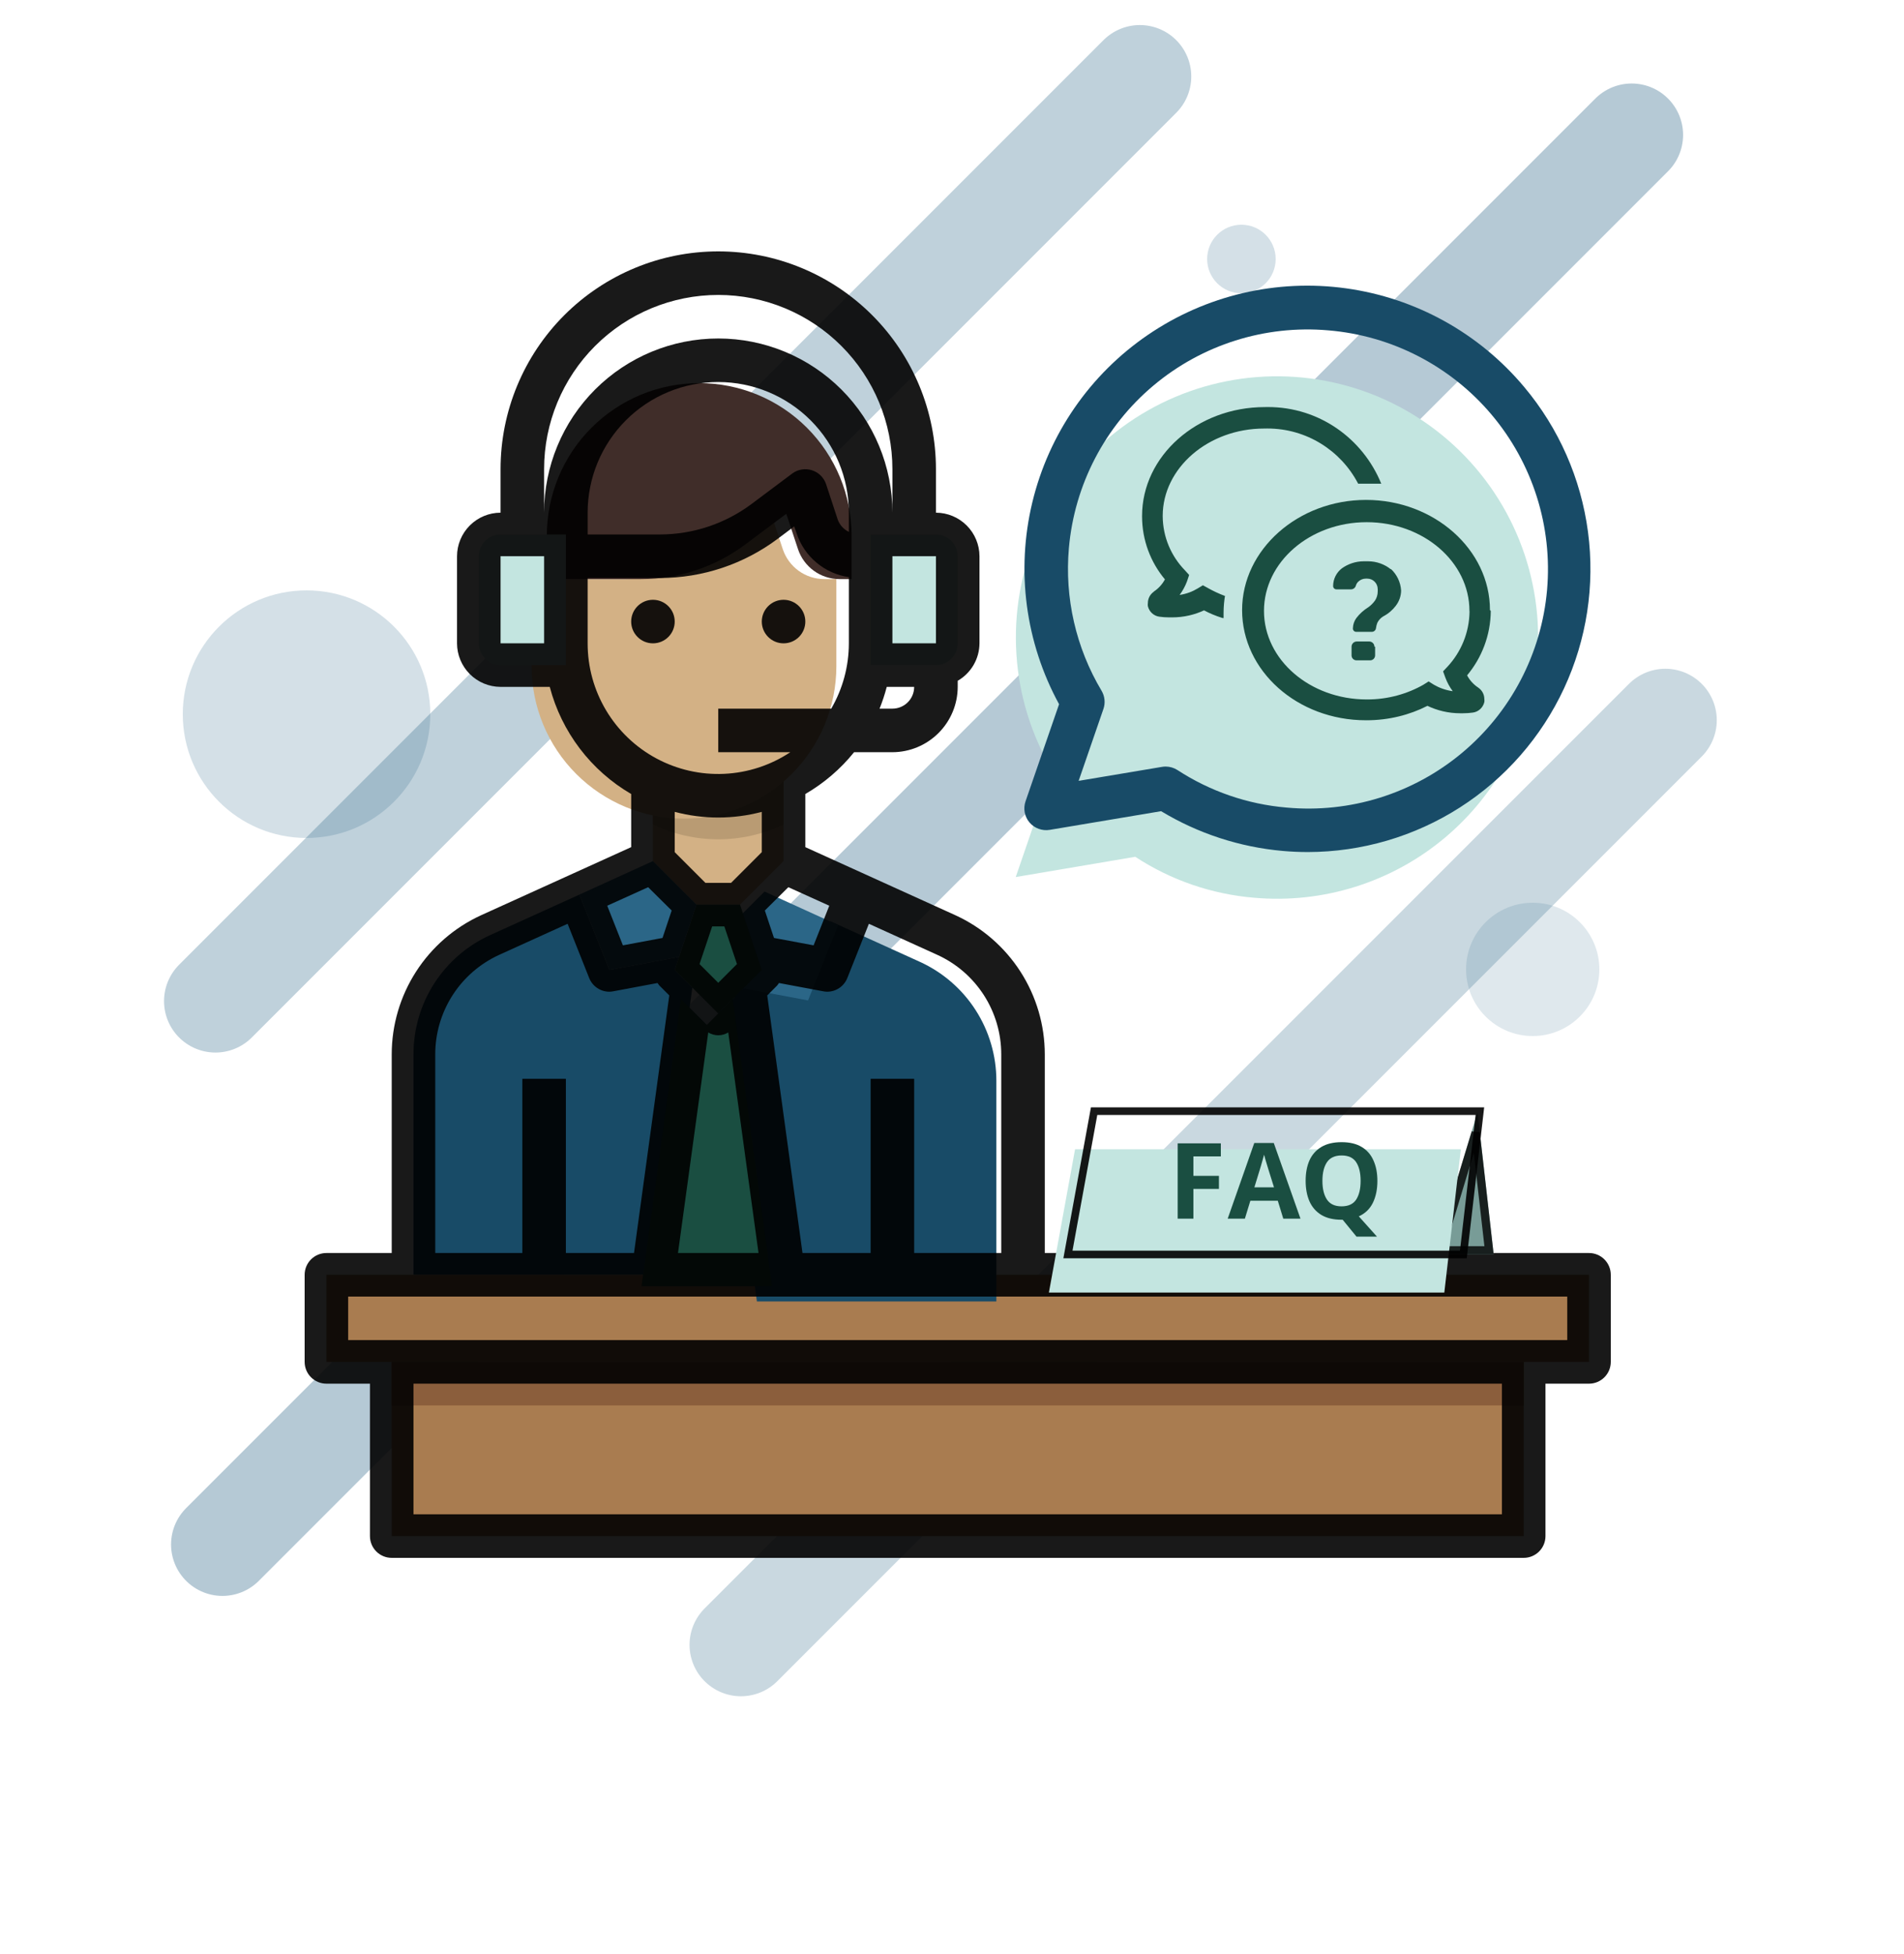 <svg width="500" height="513" viewBox="0 0 500 513" fill="none" xmlns="http://www.w3.org/2000/svg">
<line x1="194.576" y1="431.832" x2="437.332" y2="189.076" stroke="#2B6687" stroke-opacity="0.25" stroke-width="27" stroke-linecap="round"/>
<line x1="58.421" y1="405.487" x2="428.487" y2="35.421" stroke="#2B6687" stroke-opacity="0.35" stroke-width="27" stroke-linecap="round"/>
<line x1="56.576" y1="262.832" x2="299.332" y2="20.076" stroke="#2B6687" stroke-opacity="0.3" stroke-width="27" stroke-linecap="round"/>
<path d="M420 254.5C420 264.165 412.165 272 402.5 272C392.835 272 385 264.165 385 254.5C385 244.835 392.835 237 402.5 237C412.165 237 420 244.835 420 254.5Z" fill="#2B6687" fill-opacity="0.15"/>
<path d="M335 68C335 72.971 330.971 77 326 77C321.029 77 317 72.971 317 68C317 63.029 321.029 59 326 59C330.971 59 335 63.029 335 68Z" fill="#2B6687" fill-opacity="0.2"/>
<path d="M113 187.5C113 205.449 98.449 220 80.5 220C62.551 220 48 205.449 48 187.5C48 169.551 62.551 155 80.5 155C98.449 155 113 169.551 113 187.5Z" fill="#2B6687" fill-opacity="0.2"/>
<path d="M142.883 334.684H108.583V276.774C108.576 270.179 110.47 263.722 114.039 258.176C117.608 252.63 122.701 248.23 128.706 245.504L152.144 234.871L160.033 254.651L178.327 251.221L177.183 254.651L181.814 259.281L171.467 334.684H142.883Z" fill="#184B67"/>
<path d="M205.766 203.201V226.068L194.333 237.501H182.9L171.467 226.068V203.201H205.766Z" fill="#D3B185"/>
<path d="M417.283 334.684V357.551H400.133H102.867H85.717V334.684H108.583H142.883H171.466H205.766H234.35H268.65H417.283Z" fill="#A97C50"/>
<path d="M400.133 357.551H102.867V403.284H400.133V357.551Z" fill="#A97C50"/>
<g filter="url(#filter0_i)">
<path d="M234.35 335.684H205.766L195.419 260.281L200.05 255.651L198.906 252.221L217.2 255.651L225.089 235.871L248.527 246.504C254.532 249.23 259.625 253.63 263.194 259.176C266.763 264.722 268.657 271.179 268.65 277.774V335.684H234.35Z" fill="#184B67"/>
</g>
<path d="M251.5 146.034V168.901C251.5 170.417 250.897 171.871 249.825 172.943C248.753 174.015 247.299 174.618 245.783 174.618H228.633V140.318H245.783C247.299 140.318 248.753 140.92 249.825 141.992C250.897 143.064 251.5 144.518 251.5 146.034Z" fill="#C3E5E0"/>
<path d="M205.766 203.201V216.464C200.411 219.023 194.552 220.351 188.617 220.351C182.681 220.351 176.822 219.023 171.467 216.464V203.201H205.766Z" fill="#B99B73"/>
<g filter="url(#filter1_i)">
<path d="M225.432 146.034C223.03 146.029 220.69 145.27 218.741 143.865C216.793 142.46 215.334 140.48 214.57 138.202L211.483 128.884L200.793 136.888C192.88 142.832 183.25 146.042 173.353 146.034H148.6V168.901C148.6 179.514 152.816 189.692 160.32 197.197C167.825 204.702 178.003 208.918 188.616 208.918C199.23 208.918 209.408 204.702 216.913 197.197C224.417 189.692 228.633 179.514 228.633 168.901V146.034H225.432Z" fill="#D3B185"/>
</g>
<g filter="url(#filter2_i)">
<path d="M228.633 140.318V146.034H225.432C223.03 146.029 220.69 145.27 218.741 143.865C216.793 142.46 215.334 140.48 214.57 138.202L211.483 128.884L200.793 136.888C192.88 142.831 183.25 146.042 173.353 146.034H148.6V134.601C148.6 123.988 152.816 113.81 160.32 106.305C167.825 98.8 178.003 94.584 188.616 94.584C199.23 94.584 209.408 98.8 216.913 106.305C224.417 113.81 228.633 123.988 228.633 134.601V140.318Z" fill="#402D29"/>
</g>
<g filter="url(#filter3_i)">
<path d="M205.767 226.068L225.089 234.871L217.2 254.651L198.907 251.221L194.333 237.501L205.767 226.068Z" fill="#2B6687"/>
</g>
<g filter="url(#filter4_i)">
<path d="M195.419 259.281L205.766 334.684H171.467L181.814 259.281L188.617 266.084L195.419 259.281Z" fill="#1A4E41"/>
</g>
<path d="M198.907 251.221L200.05 254.651L195.419 259.281L188.617 266.084L181.814 259.281L177.183 254.651L178.327 251.221L182.9 237.501H194.333L198.907 251.221Z" fill="#1A4E41"/>
<path d="M182.9 237.501L178.327 251.221L160.033 254.651L152.144 234.871L171.467 226.068L182.9 237.501Z" fill="#2B6687"/>
<path d="M148.6 168.901V174.618H131.45C129.934 174.618 128.48 174.015 127.408 172.943C126.336 171.871 125.733 170.417 125.733 168.901V146.034C125.733 144.518 126.336 143.064 127.408 141.992C128.48 140.92 129.934 140.318 131.45 140.318H148.6V168.901Z" fill="#C3E5E0"/>
<path d="M400.133 357.551H102.867V368.984H400.133V357.551Z" fill="#8B5E3C"/>
<path d="M417.283 328.966H274.366V276.773C274.354 269.089 272.139 261.57 267.985 255.106C263.831 248.642 257.912 243.504 250.928 240.3L211.483 222.407V208.459C216.388 205.615 220.728 201.894 224.288 197.483H234.35C238.894 197.469 243.248 195.658 246.462 192.445C249.675 189.231 251.486 184.877 251.5 180.333V178.732C253.228 177.734 254.665 176.302 255.668 174.577C256.67 172.852 257.204 170.895 257.216 168.899V146.033C257.207 143.003 256 140.1 253.858 137.958C251.715 135.816 248.813 134.608 245.783 134.599V123.166C245.783 108.005 239.76 93.464 229.039 82.743C218.319 72.022 203.778 65.999 188.617 65.999C173.455 65.999 158.914 72.022 148.194 82.743C137.473 93.464 131.45 108.005 131.45 123.166V134.599C128.42 134.608 125.518 135.816 123.375 137.958C121.233 140.1 120.026 143.003 120.017 146.033V168.899C120.026 171.929 121.233 174.832 123.375 176.974C125.518 179.116 128.42 180.324 131.45 180.333H144.37C145.908 186.197 148.588 191.7 152.257 196.526C155.926 201.353 160.511 205.408 165.75 208.459V222.407L126.305 240.3C119.321 243.504 113.402 248.642 109.248 255.106C105.094 261.57 102.879 269.089 102.867 276.773V328.966H85.717C84.201 328.966 82.746 329.568 81.674 330.64C80.602 331.712 80 333.166 80 334.682V357.549C80 359.065 80.602 360.519 81.674 361.591C82.746 362.664 84.201 363.266 85.717 363.266H97.15V403.282C97.15 404.799 97.752 406.253 98.824 407.325C99.896 408.397 101.35 408.999 102.867 408.999H400.133C401.649 408.999 403.103 408.397 404.175 407.325C405.247 406.253 405.85 404.799 405.85 403.282V363.266H417.283C418.799 363.266 420.253 362.664 421.325 361.591C422.397 360.519 423 359.065 423 357.549V334.682C423 333.166 422.397 331.712 421.325 330.64C420.253 329.568 418.799 328.966 417.283 328.966ZM222.516 256.764L228.176 242.53L246.183 250.705C251.178 252.99 255.411 256.662 258.381 261.283C261.35 265.904 262.93 271.28 262.933 276.773V328.966H240.066V283.233H228.633V328.966H210.74L201.479 261.338L204.109 258.708C204.275 258.509 204.427 258.299 204.566 258.079L216.171 260.252C216.51 260.318 216.854 260.356 217.2 260.366C218.345 260.367 219.464 260.024 220.412 259.382C221.359 258.74 222.093 257.828 222.516 256.764ZM217.771 237.785L213.656 248.189L203.251 246.246L200.85 239.043L207.024 232.926L217.771 237.785ZM222.916 139.63C221.562 138.987 220.515 137.837 220.001 136.429L216.914 127.053C216.617 126.201 216.124 125.43 215.475 124.803C214.826 124.176 214.039 123.711 213.177 123.444C212.314 123.177 211.402 123.116 210.512 123.266C209.622 123.417 208.78 123.774 208.053 124.309L197.363 132.313C190.428 137.492 182.009 140.299 173.353 140.316H154.317V134.599C154.317 125.503 157.93 116.778 164.363 110.346C170.795 103.913 179.52 100.299 188.617 100.299C197.713 100.299 206.438 103.913 212.87 110.346C219.303 116.778 222.916 125.503 222.916 134.599V139.63ZM234.35 186.049H230.977C231.725 184.185 232.355 182.276 232.863 180.333H240.066C240.066 181.849 239.464 183.303 238.392 184.375C237.32 185.447 235.866 186.049 234.35 186.049ZM245.783 168.899H234.35V146.033H245.783V168.899ZM142.883 168.899H131.45V146.033H142.883V168.899ZM142.883 134.599V123.166C142.883 111.037 147.702 99.404 156.278 90.828C164.855 82.251 176.487 77.433 188.617 77.433C200.746 77.433 212.378 82.251 220.955 90.828C229.532 99.404 234.35 111.037 234.35 123.166V134.599C234.35 122.47 229.532 110.838 220.955 102.261C212.378 93.684 200.746 88.866 188.617 88.866C176.487 88.866 164.855 93.684 156.278 102.261C147.702 110.838 142.883 122.47 142.883 134.599ZM154.317 168.899V151.749H173.353C184.483 151.736 195.311 148.127 204.223 141.459L208.568 138.201L209.197 140.03C210.19 143.031 211.999 145.696 214.423 147.726C216.846 149.756 219.788 151.07 222.916 151.521V168.899C222.91 174.924 221.313 180.84 218.286 186.049H188.617V197.483H207.539C202.373 200.911 196.375 202.873 190.182 203.162C183.989 203.45 177.834 202.053 172.373 199.12C166.911 196.187 162.347 191.827 159.168 186.505C155.988 181.183 154.311 175.099 154.317 168.899ZM185.987 271.056C186.778 271.542 187.688 271.799 188.617 271.799C189.545 271.799 190.455 271.542 191.246 271.056L199.192 328.966H178.041L185.987 271.056ZM183.7 253.106L187.016 243.216H190.217L193.533 253.106L188.617 258.022L183.7 253.106ZM191.989 231.783H185.244L177.183 223.722V213.146C184.677 215.128 192.556 215.128 200.05 213.146V223.722L191.989 231.783ZM170.209 232.926L176.383 239.043L173.982 246.246L163.578 248.189L159.462 237.785L170.209 232.926ZM114.3 276.773C114.303 271.28 115.883 265.904 118.853 261.283C121.822 256.662 126.055 252.99 131.05 250.705L149.057 242.53L154.717 256.764C155.14 257.828 155.874 258.74 156.822 259.382C157.769 260.024 158.888 260.367 160.033 260.366C160.379 260.356 160.723 260.318 161.062 260.252L172.667 258.079C172.806 258.299 172.958 258.509 173.124 258.708L175.754 261.338L166.493 328.966H148.6V283.233H137.167V328.966H114.3V276.773ZM394.416 397.566H108.583V363.266H394.416V397.566ZM411.566 351.832H91.433V340.399H411.566V351.832Z" fill="black" fill-opacity="0.9"/>
<path d="M200.05 163.184C200.05 166.342 202.609 168.901 205.766 168.901C208.924 168.901 211.483 166.342 211.483 163.184C211.483 160.027 208.924 157.468 205.766 157.468C202.609 157.468 200.05 160.027 200.05 163.184Z" fill="black" fill-opacity="0.9"/>
<path d="M165.75 163.184C165.75 166.342 168.309 168.901 171.466 168.901C174.624 168.901 177.183 166.342 177.183 163.184C177.183 160.027 174.624 157.468 171.466 157.468C168.309 157.468 165.75 160.027 165.75 163.184Z" fill="black" fill-opacity="0.9"/>
<path d="M388 292L392.246 329.344H376.688L388 292Z" fill="#789C97"/>
<path d="M378.151 328.258L387.515 297.344L391.03 328.258H378.151Z" stroke="black" stroke-opacity="0.8" stroke-width="2.171"/>
<g filter="url(#filter5_i)">
<path d="M287.32 291.715H388.628L384.286 329.344H280.445L287.32 291.715Z" fill="#C3E5E0"/>
</g>
<path d="M287.32 291.715H388.628L384.286 329.344H280.445L287.32 291.715Z" stroke="black" stroke-opacity="0.9" stroke-width="2"/>
<g style="mix-blend-mode:multiply">
<path d="M313.394 319.951H309.266V300.168H320.599V303.603H313.394V308.702H320.1V312.138H313.394V319.951ZM336.997 319.951L335.556 315.241H328.352L326.911 319.951H322.395L329.377 300.084H334.503L341.514 319.951H336.997ZM333.118 307.122C333.026 306.808 332.906 306.411 332.758 305.931C332.61 305.451 332.462 304.961 332.314 304.462C332.167 303.964 332.047 303.53 331.954 303.16C331.862 303.53 331.733 303.991 331.566 304.546C331.419 305.081 331.271 305.598 331.123 306.097C330.994 306.577 330.892 306.919 330.818 307.122L329.405 311.722H334.559L333.118 307.122ZM361.71 310.032C361.71 312.248 361.313 314.17 360.519 315.795C359.724 317.402 358.496 318.584 356.833 319.342L361.599 324.662H356.224L352.594 320.228H352.289C350.146 320.228 348.373 319.804 346.969 318.954C345.584 318.104 344.549 316.913 343.866 315.379C343.201 313.846 342.868 312.054 342.868 310.004C342.868 307.954 343.201 306.171 343.866 304.656C344.549 303.142 345.584 301.969 346.969 301.137C348.373 300.288 350.156 299.863 352.317 299.863C354.46 299.863 356.224 300.288 357.609 301.137C358.995 301.969 360.02 303.151 360.685 304.684C361.368 306.199 361.71 307.981 361.71 310.032ZM347.274 310.032C347.274 312.101 347.671 313.735 348.466 314.936C349.26 316.118 350.534 316.709 352.289 316.709C354.081 316.709 355.365 316.118 356.141 314.936C356.917 313.735 357.304 312.101 357.304 310.032C357.304 307.944 356.917 306.31 356.141 305.127C355.365 303.945 354.09 303.354 352.317 303.354C350.544 303.354 349.26 303.945 348.466 305.127C347.671 306.31 347.274 307.944 347.274 310.032Z" fill="#1A4E41"/>
</g>
<g filter="url(#filter6_i)">
<path d="M411.653 151.377C410.874 160.351 408.332 169.084 404.174 177.075C400.015 185.066 394.321 192.158 387.418 197.946C380.516 203.734 372.539 208.104 363.945 210.805C355.352 213.506 346.31 214.486 337.337 213.689C326.199 212.764 315.469 209.07 306.124 202.941L274.739 208.258L284.343 180.303C278.838 171.007 275.608 160.541 274.916 149.759C274.223 138.977 276.088 128.184 280.359 118.26C284.63 108.335 291.185 99.561 299.491 92.651C307.796 85.741 317.617 80.892 328.153 78.498C338.689 76.104 349.641 76.234 360.117 78.876C370.593 81.518 380.296 86.599 388.436 93.703C396.576 100.808 402.922 109.735 406.957 119.758C410.991 129.78 412.601 140.614 411.653 151.377Z" fill="#C3E5E0"/>
</g>
<g filter="url(#filter7_i)">
<path d="M270.349 211.928C270.992 212.682 271.82 213.258 272.752 213.598C273.683 213.939 274.687 214.033 275.665 213.872L304.912 208.967C314.628 214.833 325.556 218.404 336.862 219.405C339.076 219.6 341.279 219.697 343.471 219.697C357.606 219.672 371.442 215.616 383.354 208.005C395.266 200.394 404.76 189.543 410.722 176.726C416.684 163.909 418.868 149.657 417.015 135.643C415.163 121.629 409.353 108.434 400.266 97.606C388.434 83.469 371.768 74.236 353.507 71.704C335.247 69.172 316.697 73.521 301.465 83.906C286.233 94.29 275.407 109.968 271.092 127.891C266.776 145.814 269.281 164.702 278.118 180.881L269.314 206.371C268.99 207.308 268.915 208.312 269.097 209.286C269.278 210.261 269.709 211.171 270.349 211.928ZM280.696 139.898C282.149 123.284 290.142 107.928 302.916 97.207C315.691 86.486 332.202 81.279 348.816 82.731C357.07 83.416 365.107 85.724 372.467 89.523C379.826 93.322 386.363 98.537 391.701 104.87C397.039 111.202 401.073 118.527 403.573 126.423C406.072 134.319 406.987 142.631 406.265 150.882C405.543 159.133 403.198 167.16 399.365 174.502C395.532 181.844 390.287 188.356 383.93 193.665C377.573 198.974 370.23 202.975 362.322 205.438C354.415 207.901 346.098 208.778 337.851 208.018C327.636 207.15 317.794 203.766 309.205 198.168C308.278 197.569 307.198 197.252 306.095 197.253C305.779 197.254 305.463 197.281 305.152 197.333L283.257 201.003L289.762 182.138C290.034 181.353 290.131 180.519 290.047 179.692C289.963 178.866 289.7 178.068 289.277 177.354C282.545 166.081 279.542 152.971 280.696 139.892V139.898Z" fill="#184B67"/>
</g>
<g filter="url(#filter8_i)">
<path d="M361.112 165.787V168.062C361.112 168.776 360.528 169.366 359.808 169.366H356.192C355.49 169.342 354.925 168.776 354.925 168.062V165.787C354.925 165.03 355.54 164.415 356.296 164.415H359.624C360.356 164.452 360.928 165.049 360.928 165.787H361.112ZM365.233 145.458C363.616 144.154 361.531 143.367 359.267 143.361H358.148C355.995 143.361 353.996 144.056 352.366 145.224L352.397 145.2C350.988 146.282 350.09 147.968 350.084 149.862C350.084 150.342 350.471 150.729 350.951 150.729H354.746C354.752 150.729 354.758 150.729 354.771 150.729C355.374 150.729 355.872 150.342 356.044 149.794V149.788C356.167 149.339 356.407 148.958 356.733 148.669C357.237 148.201 357.926 147.912 358.67 147.912C358.677 147.912 358.677 147.912 358.683 147.912H359.046C360.565 147.912 361.795 149.142 361.795 150.662C361.801 150.742 361.807 150.828 361.807 150.914C361.807 151 361.801 151.086 361.795 151.172V151.166V151.314C361.789 152.175 361.537 152.968 361.1 153.645L361.106 153.633C360.608 154.34 360.005 154.943 359.322 155.429L359.298 155.441C358.08 156.21 357.047 157.139 356.21 158.233L356.185 158.264C355.65 158.996 355.312 159.906 355.281 160.897V160.903C355.275 160.94 355.275 160.977 355.275 161.014C355.275 161.493 355.663 161.881 356.142 161.881C356.173 161.881 356.198 161.881 356.222 161.875H360.343C360.835 161.844 361.235 161.487 361.321 161.014V161.007C361.395 160.429 361.537 159.9 361.733 159.408L361.721 159.451C362.078 158.769 362.595 158.221 363.228 157.834L363.24 157.827C364.569 157.132 365.682 156.179 366.556 155.029L366.568 155.004C367.405 153.909 367.921 152.532 367.94 151.031V151.025C367.792 148.792 366.796 146.805 365.27 145.39L365.264 145.384L365.233 145.458ZM303.03 151.32C302.07 151.978 301.437 153.079 301.437 154.315V154.321C301.424 154.445 301.406 154.586 301.406 154.734C301.406 154.881 301.412 155.023 301.437 155.17V155.158C301.794 156.603 302.974 157.704 304.451 157.907H304.475C305.256 158.024 306.161 158.086 307.071 158.086C307.071 158.086 307.071 158.086 307.077 158.086H307.766C307.778 158.086 307.803 158.086 307.815 158.086C310.854 158.086 313.732 157.403 316.303 156.191L316.18 156.241C317.57 156.985 319.194 157.674 320.898 158.209L321.101 158.264H321.316V156.856C321.322 155.244 321.47 153.663 321.735 152.132L321.71 152.298V152.476C320.025 151.843 318.61 151.166 317.244 150.41L317.404 150.49L315.885 149.659L314.513 150.49C313.154 151.32 311.555 151.923 309.851 152.181L309.777 152.187C310.552 151.148 311.21 149.954 311.696 148.675L311.733 148.577L312.275 146.947L311.155 145.716C307.575 142.038 305.361 137.013 305.33 131.477V131.471C305.33 118.85 317.337 108.51 331.945 108.51C332.203 108.504 332.517 108.498 332.825 108.498C343.133 108.498 352.077 114.304 356.579 122.835L356.653 122.983C357.379 122.983 358.172 122.983 359.003 122.983H359.507C360.559 122.983 361.604 122.983 362.724 122.983C357.865 111.093 346.387 102.864 332.984 102.864C332.683 102.864 332.382 102.87 332.086 102.876H332.129C314.372 102.876 299.911 115.713 299.911 131.483C299.911 131.496 299.911 131.52 299.911 131.539C299.911 137.868 302.181 143.662 305.952 148.158L305.915 148.115C305.201 149.438 304.192 150.526 302.987 151.314L302.95 151.338L303.03 151.32ZM391.485 156.382C391.43 162.847 389.086 168.751 385.23 173.352L385.267 173.309C385.974 174.632 386.964 175.708 388.17 176.508L388.201 176.532C389.154 177.184 389.787 178.267 389.794 179.497C389.806 179.62 389.824 179.761 389.824 179.909C389.824 180.057 389.818 180.198 389.794 180.346V180.333C389.437 181.779 388.256 182.88 386.78 183.083H386.755C385.974 183.2 385.07 183.261 384.153 183.261H383.538C383.514 183.261 383.495 183.261 383.471 183.261C380.34 183.261 377.381 182.535 374.743 181.256L374.859 181.305C370.197 183.698 364.686 185.1 358.836 185.1C358.8 185.1 358.756 185.1 358.72 185.1H358.726C340.642 185.1 326.182 172.079 326.182 156.173C326.182 140.267 340.901 127.245 358.726 127.245C376.551 127.245 391.27 140.23 391.27 156.173L391.485 156.382ZM385.882 156.382C385.882 143.545 373.801 133.095 358.904 133.095C344.007 133.095 331.927 143.545 331.927 156.382C331.927 169.219 344.007 179.632 358.904 179.632C358.947 179.632 358.99 179.632 359.039 179.632C364.464 179.632 369.557 178.199 373.943 175.683L373.795 175.763L375.167 174.896L376.539 175.763C377.966 176.594 379.632 177.196 381.422 177.455L381.496 177.461C380.715 176.421 380.057 175.228 379.577 173.949L379.54 173.85L378.962 172.257L380.118 171.027C383.643 167.238 385.826 162.158 385.906 156.579V156.567L385.882 156.382Z" fill="#1A4E41"/>
</g>
<defs>
<filter id="filter0_i" x="188.419" y="235.871" width="80.23" height="105.813" filterUnits="userSpaceOnUse" color-interpolation-filters="sRGB">
<feFlood flood-opacity="0" result="BackgroundImageFix"/>
<feBlend mode="normal" in="SourceGraphic" in2="BackgroundImageFix" result="shape"/>
<feColorMatrix in="SourceAlpha" type="matrix" values="0 0 0 0 0 0 0 0 0 0 0 0 0 0 0 0 0 0 127 0" result="hardAlpha"/>
<feOffset dx="-7" dy="6"/>
<feGaussianBlur stdDeviation="7.5"/>
<feComposite in2="hardAlpha" operator="arithmetic" k2="-1" k3="1"/>
<feColorMatrix type="matrix" values="0 0 0 0 0.319 0 0 0 0 0.598 0 0 0 0 0.754 0 0 0 1 0"/>
<feBlend mode="normal" in2="shape" result="effect1_innerShadow"/>
</filter>
<filter id="filter1_i" x="139.6" y="128.884" width="89.033" height="86.033" filterUnits="userSpaceOnUse" color-interpolation-filters="sRGB">
<feFlood flood-opacity="0" result="BackgroundImageFix"/>
<feBlend mode="normal" in="SourceGraphic" in2="BackgroundImageFix" result="shape"/>
<feColorMatrix in="SourceAlpha" type="matrix" values="0 0 0 0 0 0 0 0 0 0 0 0 0 0 0 0 0 0 127 0" result="hardAlpha"/>
<feOffset dx="-9" dy="6"/>
<feGaussianBlur stdDeviation="12.5"/>
<feComposite in2="hardAlpha" operator="arithmetic" k2="-1" k3="1"/>
<feColorMatrix type="matrix" values="0 0 0 0 0.955 0 0 0 0 1 0 0 0 0 0.775 0 0 0 1 0"/>
<feBlend mode="normal" in2="shape" result="effect1_innerShadow"/>
</filter>
<filter id="filter2_i" x="143.6" y="94.584" width="85.033" height="57.45" filterUnits="userSpaceOnUse" color-interpolation-filters="sRGB">
<feFlood flood-opacity="0" result="BackgroundImageFix"/>
<feBlend mode="normal" in="SourceGraphic" in2="BackgroundImageFix" result="shape"/>
<feColorMatrix in="SourceAlpha" type="matrix" values="0 0 0 0 0 0 0 0 0 0 0 0 0 0 0 0 0 0 127 0" result="hardAlpha"/>
<feOffset dx="-5" dy="6"/>
<feGaussianBlur stdDeviation="6"/>
<feComposite in2="hardAlpha" operator="arithmetic" k2="-1" k3="1"/>
<feColorMatrix type="matrix" values="0 0 0 0 0.725 0 0 0 0 0.607 0 0 0 0 0.452 0 0 0 1 0"/>
<feBlend mode="normal" in2="shape" result="effect1_innerShadow"/>
</filter>
<filter id="filter3_i" x="189.333" y="226.068" width="35.756" height="36.583" filterUnits="userSpaceOnUse" color-interpolation-filters="sRGB">
<feFlood flood-opacity="0" result="BackgroundImageFix"/>
<feBlend mode="normal" in="SourceGraphic" in2="BackgroundImageFix" result="shape"/>
<feColorMatrix in="SourceAlpha" type="matrix" values="0 0 0 0 0 0 0 0 0 0 0 0 0 0 0 0 0 0 127 0" result="hardAlpha"/>
<feOffset dx="-5" dy="8"/>
<feGaussianBlur stdDeviation="5"/>
<feComposite in2="hardAlpha" operator="arithmetic" k2="-1" k3="1"/>
<feColorMatrix type="matrix" values="0 0 0 0 0.255 0 0 0 0 0.51 0 0 0 0 0.651 0 0 0 1 0"/>
<feBlend mode="normal" in2="shape" result="effect1_innerShadow"/>
</filter>
<filter id="filter4_i" x="168.467" y="259.281" width="37.3" height="78.403" filterUnits="userSpaceOnUse" color-interpolation-filters="sRGB">
<feFlood flood-opacity="0" result="BackgroundImageFix"/>
<feBlend mode="normal" in="SourceGraphic" in2="BackgroundImageFix" result="shape"/>
<feColorMatrix in="SourceAlpha" type="matrix" values="0 0 0 0 0 0 0 0 0 0 0 0 0 0 0 0 0 0 127 0" result="hardAlpha"/>
<feOffset dx="-3" dy="3"/>
<feGaussianBlur stdDeviation="7.5"/>
<feComposite in2="hardAlpha" operator="arithmetic" k2="-1" k3="1"/>
<feColorMatrix type="matrix" values="0 0 0 0 0.471 0 0 0 0 0.659 0 0 0 0 0.627 0 0 0 1 0"/>
<feBlend mode="normal" in2="shape" result="effect1_innerShadow"/>
</filter>
<filter id="filter5_i" x="274.246" y="290.715" width="115.504" height="49.629" filterUnits="userSpaceOnUse" color-interpolation-filters="sRGB">
<feFlood flood-opacity="0" result="BackgroundImageFix"/>
<feBlend mode="normal" in="SourceGraphic" in2="BackgroundImageFix" result="shape"/>
<feColorMatrix in="SourceAlpha" type="matrix" values="0 0 0 0 0 0 0 0 0 0 0 0 0 0 0 0 0 0 127 0" result="hardAlpha"/>
<feOffset dx="-5" dy="10"/>
<feGaussianBlur stdDeviation="7.5"/>
<feComposite in2="hardAlpha" operator="arithmetic" k2="-1" k3="1"/>
<feColorMatrix type="matrix" values="0 0 0 0 1 0 0 0 0 1 0 0 0 0 1 0 0 0 1 0"/>
<feBlend mode="normal" in2="shape" result="effect1_innerShadow"/>
</filter>
<filter id="filter6_i" x="266.739" y="76.793" width="145.178" height="159.164" filterUnits="userSpaceOnUse" color-interpolation-filters="sRGB">
<feFlood flood-opacity="0" result="BackgroundImageFix"/>
<feBlend mode="normal" in="SourceGraphic" in2="BackgroundImageFix" result="shape"/>
<feColorMatrix in="SourceAlpha" type="matrix" values="0 0 0 0 0 0 0 0 0 0 0 0 0 0 0 0 0 0 127 0" result="hardAlpha"/>
<feOffset dx="-8" dy="22"/>
<feGaussianBlur stdDeviation="11"/>
<feComposite in2="hardAlpha" operator="arithmetic" k2="-1" k3="1"/>
<feColorMatrix type="matrix" values="0 0 0 0 1 0 0 0 0 1 0 0 0 0 1 0 0 0 0.85 0"/>
<feBlend mode="normal" in2="shape" result="effect1_innerShadow"/>
</filter>
<filter id="filter7_i" x="269" y="71" width="148.656" height="152.697" filterUnits="userSpaceOnUse" color-interpolation-filters="sRGB">
<feFlood flood-opacity="0" result="BackgroundImageFix"/>
<feBlend mode="normal" in="SourceGraphic" in2="BackgroundImageFix" result="shape"/>
<feColorMatrix in="SourceAlpha" type="matrix" values="0 0 0 0 0 0 0 0 0 0 0 0 0 0 0 0 0 0 127 0" result="hardAlpha"/>
<feOffset dy="4"/>
<feGaussianBlur stdDeviation="2"/>
<feComposite in2="hardAlpha" operator="arithmetic" k2="-1" k3="1"/>
<feColorMatrix type="matrix" values="0 0 0 0 0 0 0 0 0 0 0 0 0 0 0 0 0 0 0.25 0"/>
<feBlend mode="normal" in2="shape" result="effect1_innerShadow"/>
</filter>
<filter id="filter8_i" x="296.498" y="94.88" width="98.413" height="102.413" filterUnits="userSpaceOnUse" color-interpolation-filters="sRGB">
<feFlood flood-opacity="0" result="BackgroundImageFix"/>
<feBlend mode="normal" in="SourceGraphic" in2="BackgroundImageFix" result="shape"/>
<feColorMatrix in="SourceAlpha" type="matrix" values="0 0 0 0 0 0 0 0 0 0 0 0 0 0 0 0 0 0 127 0" result="hardAlpha"/>
<feOffset dy="4"/>
<feGaussianBlur stdDeviation="2"/>
<feComposite in2="hardAlpha" operator="arithmetic" k2="-1" k3="1"/>
<feColorMatrix type="matrix" values="0 0 0 0 0 0 0 0 0 0 0 0 0 0 0 0 0 0 0.25 0"/>
<feBlend mode="normal" in2="shape" result="effect1_innerShadow"/>
</filter>
</defs>
</svg>
